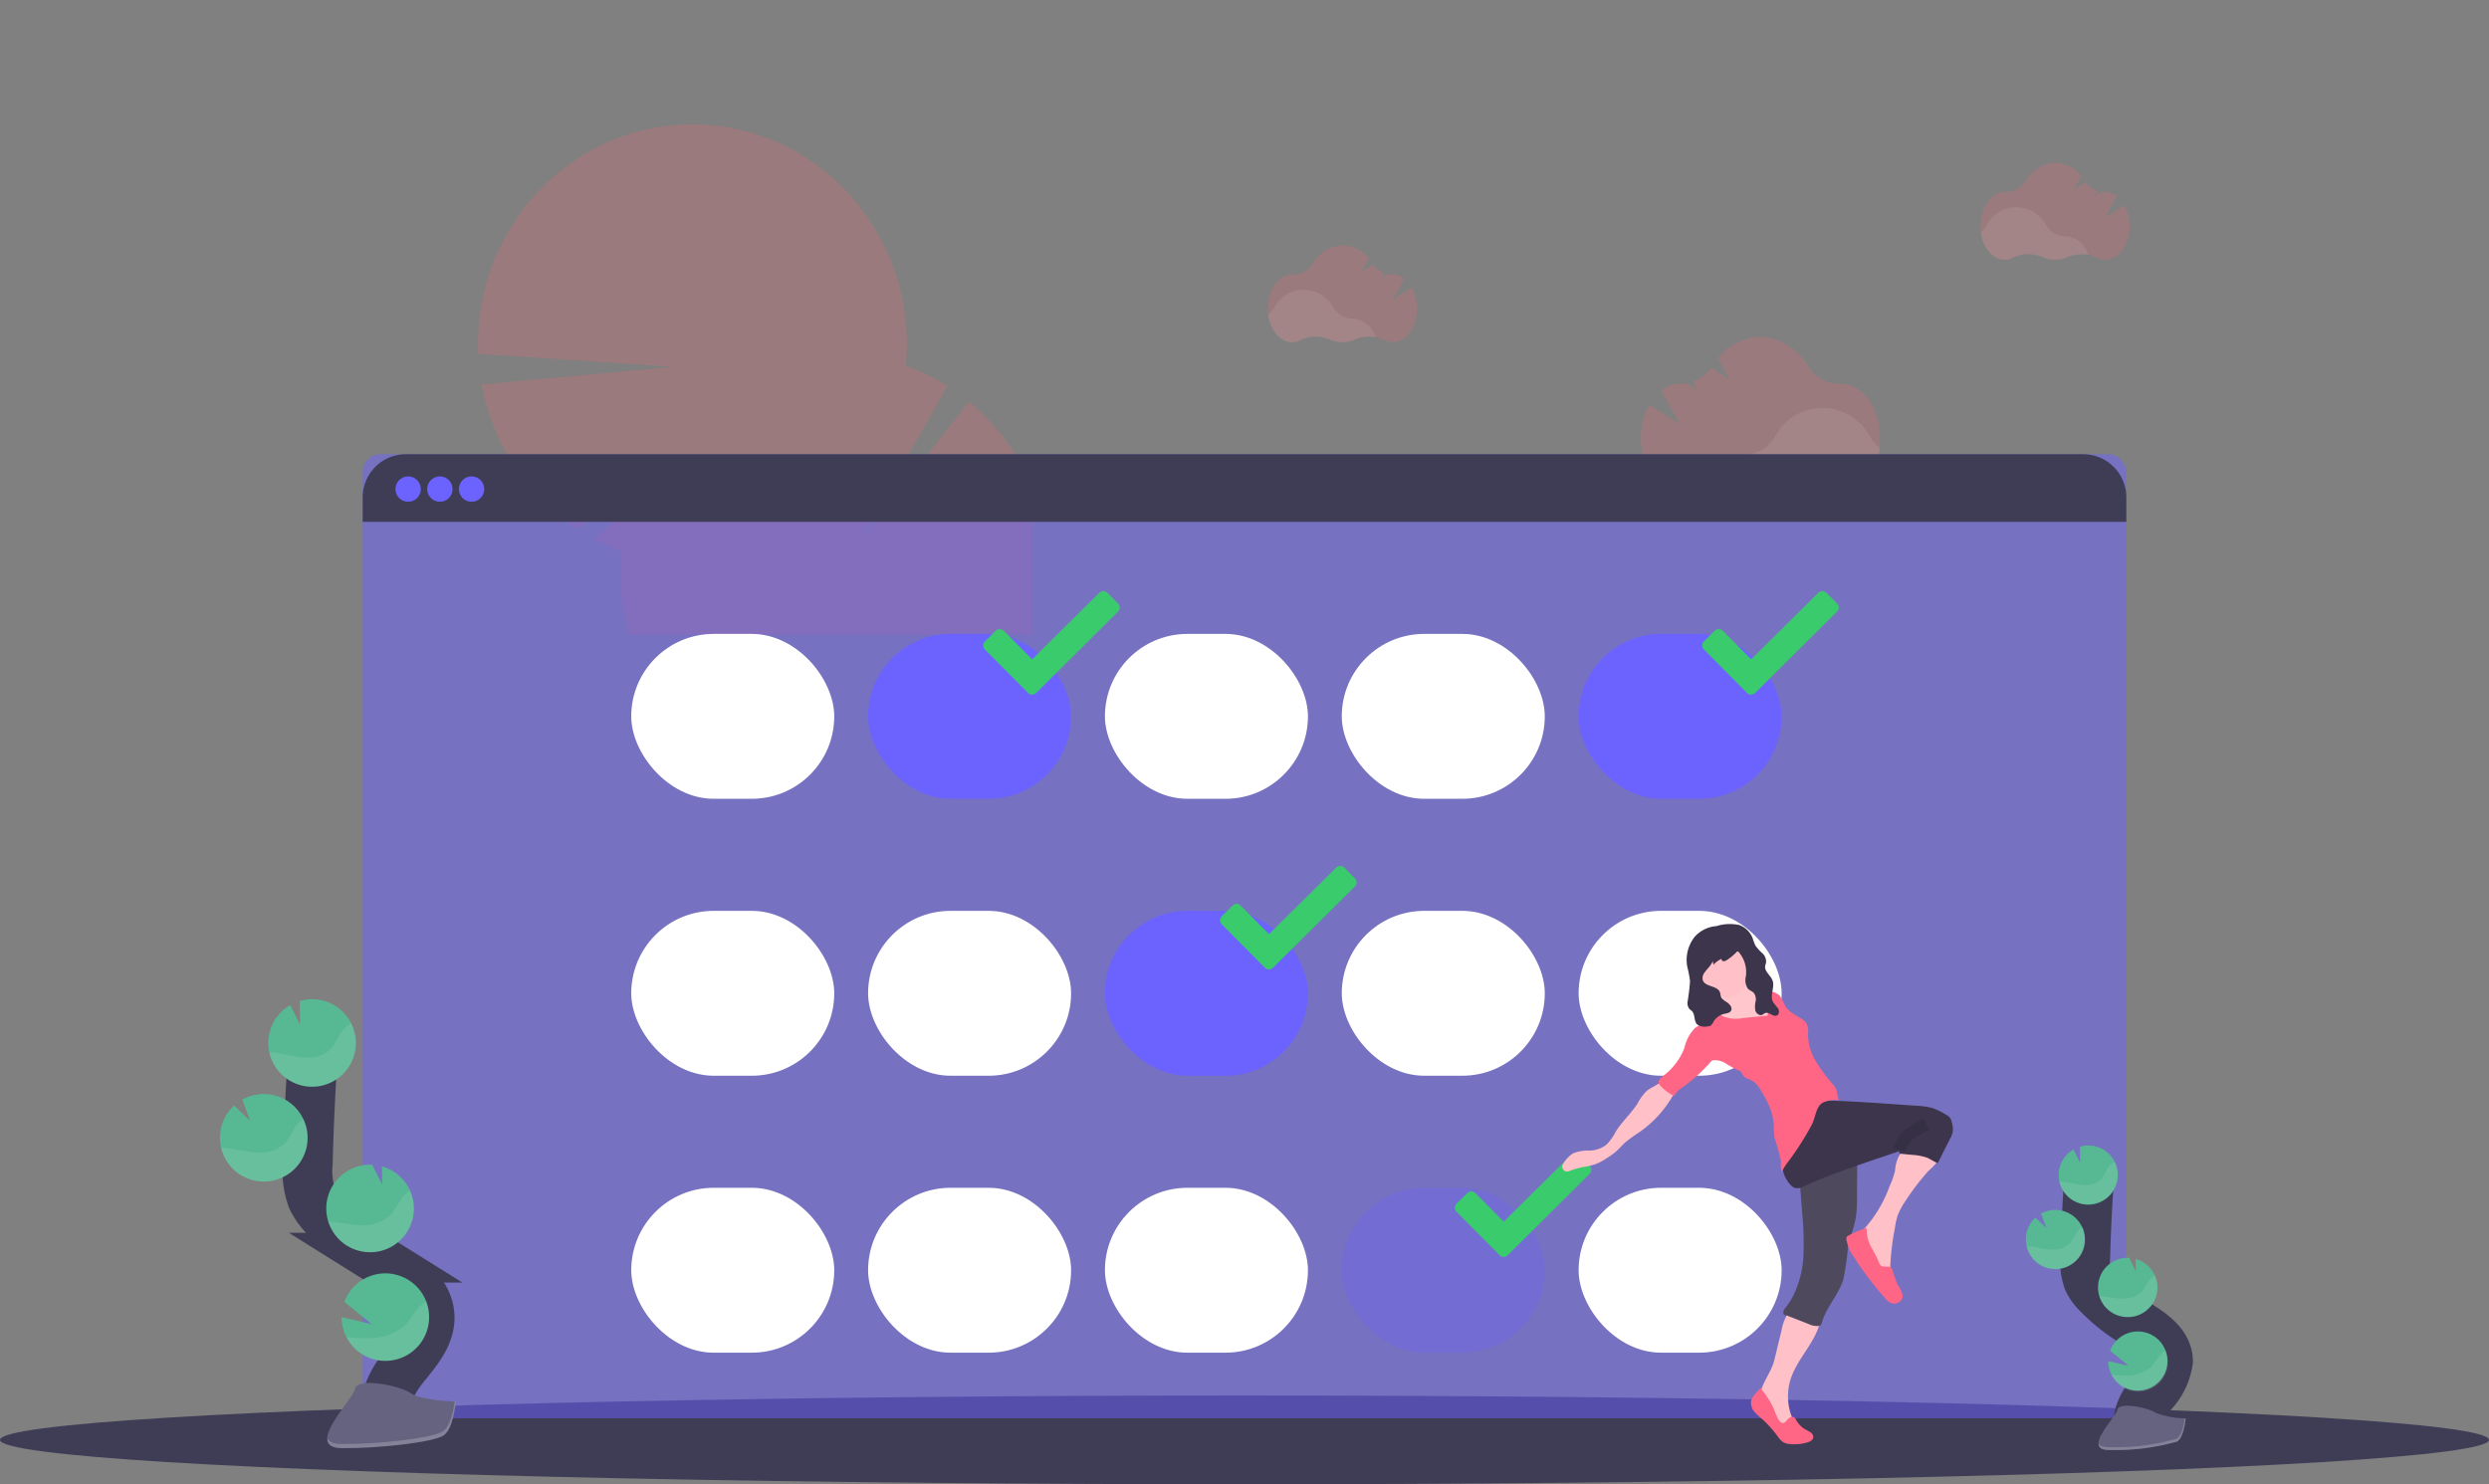 <svg xmlns="http://www.w3.org/2000/svg" xmlns:xlink="http://www.w3.org/1999/xlink" fill="#fff" width="200" height="119.303" viewBox="0 0 200 119.303">
  <rect x="0" y="0" width="200" height="119.303" fill="#808080" stroke="none"/>
  <defs>
    <clipPath id="clip-path">
      <rect id="Rectangle_317" data-name="Rectangle 317" width="56" height="51" transform="translate(27 -10.028)" fill="#fff" stroke="#707070" stroke-width="1"/>
    </clipPath>
  </defs>
  <g id="Group_2" data-name="Group 2" transform="translate(0 10.028)">
    <g id="Mask_Group_2" data-name="Mask Group 2" clip-path="url(#clip-path)">
      <path id="Path_1" data-name="Path 1" d="M277.055,150.65l-8.666,11,6.907-12.269a17.129,17.129,0,0,0-3.344-1.63,17.811,17.811,0,0,0-7.777-16.557,16.863,16.863,0,0,0-17.919-.5,17.758,17.758,0,0,0-8.648,16.1l15.653,1.056-15.378,1.416a17.7,17.7,0,0,0,7.626,11.61l8.569-5.7-7.127,6.55a17.036,17.036,0,0,0,2.189.965,17.675,17.675,0,0,0,11.46,18.392,17.848,17.848,0,0,0,6.745,15.816,16.874,16.874,0,0,0,16.68,2.357,6.138,6.138,0,0,0,.8,1.946A5.712,5.712,0,0,0,287,203.27a6.044,6.044,0,0,0,3.094,4.972,6.055,6.055,0,0,0,3.094,4.97,6.052,6.052,0,0,0,3.093,4.973,5.92,5.92,0,0,0,.914,2.9c1.4,2.245,3.89,3.179,5.563,2.09s1.9-3.8.5-6.05a5.74,5.74,0,0,0-2.177-2.075,6.055,6.055,0,0,0-3.1-4.977,6.051,6.051,0,0,0-3.1-4.97,6.044,6.044,0,0,0-3.094-4.97,5.917,5.917,0,0,0-.916-2.9,5.977,5.977,0,0,0-1.359-1.543,17.931,17.931,0,0,0,5.063-16.529,17.516,17.516,0,0,0-11.165-13.006,17.875,17.875,0,0,0-6.36-15.5Z" transform="translate(-199.174 -128.39)" fill="#f86b76" opacity="0.232"/>
    </g>
    <path id="Path_2" data-name="Path 2" d="M622.641,188.982l-1.546.98.94-1.708a1.529,1.529,0,0,0-.936-.34h-.024a1.833,1.833,0,0,1-.321-.024l-.525.34.226-.41a1.869,1.869,0,0,1-.918-.695l-.938.595.593-1.077a2.748,2.748,0,0,0-2.1-1.064,2.88,2.88,0,0,0-2.406,1.485,1.8,1.8,0,0,1-1.591.85h-.053c-1.077,0-1.951,1.222-1.951,2.719s.873,2.727,1.951,2.727a1.465,1.465,0,0,0,.68-.17,2.814,2.814,0,0,1,2.36-.046,2.467,2.467,0,0,0,2.007,0,2.817,2.817,0,0,1,2.34.046,1.462,1.462,0,0,0,.68.17c1.077,0,1.951-1.22,1.951-2.727A3.446,3.446,0,0,0,622.641,188.982Z" transform="translate(-509.206 -175.885)" fill="#f86b76" opacity="0.232"/>
    <path id="Path_3" data-name="Path 3" d="M619.719,210.38a2.889,2.889,0,0,0-1.67.182,2.467,2.467,0,0,1-2.007,0,2.817,2.817,0,0,0-2.362.046,1.453,1.453,0,0,1-.68.17c-.958,0-1.754-.963-1.92-2.234a1.857,1.857,0,0,0,.479-.51,2.69,2.69,0,0,1,4.8-.017,1.844,1.844,0,0,0,1.59.873h.026A1.98,1.98,0,0,1,619.719,210.38Z" transform="translate(-509.197 -193.292)" opacity="0.08"/>
    <path id="Path_4" data-name="Path 4" d="M959.641,149.982l-1.546.98.94-1.708a1.529,1.529,0,0,0-.936-.34h-.024a1.833,1.833,0,0,1-.321-.024l-.525.34.226-.41a1.869,1.869,0,0,1-.918-.695l-.938.595.593-1.077a2.748,2.748,0,0,0-2.1-1.064,2.88,2.88,0,0,0-2.406,1.485,1.8,1.8,0,0,1-1.59.85h-.053c-1.077,0-1.951,1.222-1.951,2.719s.873,2.727,1.951,2.727a1.465,1.465,0,0,0,.68-.17,2.814,2.814,0,0,1,2.36-.046,2.467,2.467,0,0,0,2.007,0,2.817,2.817,0,0,1,2.34.046,1.463,1.463,0,0,0,.68.17c1.077,0,1.951-1.22,1.951-2.727A3.445,3.445,0,0,0,959.641,149.982Z" transform="translate(-788.941 -143.512)" fill="#f86b76" opacity="0.232"/>
    <path id="Path_5" data-name="Path 5" d="M956.719,171.38a2.889,2.889,0,0,0-1.67.182,2.467,2.467,0,0,1-2.007,0,2.817,2.817,0,0,0-2.362.046,1.453,1.453,0,0,1-.68.17c-.958,0-1.754-.963-1.92-2.234a1.857,1.857,0,0,0,.479-.51,2.69,2.69,0,0,1,4.8-.017,1.844,1.844,0,0,0,1.59.873h.026A1.98,1.98,0,0,1,956.719,171.38Z" transform="translate(-788.933 -160.919)" opacity="0.08"/>
    <path id="Path_6" data-name="Path 6" d="M788.126,234.379l2.491,1.584-1.509-2.744a2.46,2.46,0,0,1,1.5-.535h.039a2.9,2.9,0,0,0,.51-.037l.841.534-.365-.656a3.021,3.021,0,0,0,1.473-1.118l1.507.955-.941-1.732a4.407,4.407,0,0,1,3.376-1.7,4.634,4.634,0,0,1,3.866,2.379,2.889,2.889,0,0,0,2.549,1.378h.085c1.73,0,3.132,1.961,3.132,4.381s-1.4,4.382-3.132,4.382a2.355,2.355,0,0,1-1.093-.274,4.518,4.518,0,0,0-3.791-.073,3.956,3.956,0,0,1-3.229,0,4.527,4.527,0,0,0-3.759.073,2.362,2.362,0,0,1-1.079.267c-1.732,0-3.133-1.961-3.133-4.382A5.57,5.57,0,0,1,788.126,234.379Z" transform="translate(-655.613 -211.869)" fill="#f86b76" opacity="0.232"/>
    <path id="Path_7" data-name="Path 7" d="M818.89,268.68a4.649,4.649,0,0,1,2.685.292,3.956,3.956,0,0,0,3.229,0,4.522,4.522,0,0,1,3.793.073,2.348,2.348,0,0,0,1.091.274c1.538,0,2.816-1.548,3.082-3.59A2.965,2.965,0,0,1,832,264.9a4.324,4.324,0,0,0-7.713-.02,2.963,2.963,0,0,1-2.549,1.4H821.7A3.193,3.193,0,0,0,818.89,268.68Z" transform="translate(-681.695 -239.751)" opacity="0.08"/>
    <ellipse id="Ellipse_2" data-name="Ellipse 2" cx="100" cy="3.568" rx="100" ry="3.568" transform="translate(0 102.138)" fill="#3f3d56"/>
    <rect id="Rectangle_21" data-name="Rectangle 21" width="141.716" height="77.485" rx="1.42" transform="translate(29.142 26.48)" fill="#6c63ff" opacity="0.5"/>
    <path id="Path_8" data-name="Path 8" d="M324.716,287.83V289.8H183V287.83a3.47,3.47,0,0,1,3.47-3.47H321.246A3.47,3.47,0,0,1,324.716,287.83Z" transform="translate(-153.858 -257.88)" fill="#3f3d56"/>
    <circle id="Ellipse_3" data-name="Ellipse 3" cx="1.02" cy="1.02" r="1.02" transform="translate(31.776 28.264)" fill="#6c63ff"/>
    <circle id="Ellipse_4" data-name="Ellipse 4" cx="1.02" cy="1.02" r="1.02" transform="translate(34.325 28.264)" fill="#6c63ff"/>
    <circle id="Ellipse_5" data-name="Ellipse 5" cx="1.02" cy="1.02" r="1.02" transform="translate(36.873 28.264)" fill="#6c63ff"/>
    <path id="Path_9" data-name="Path 9" d="M347.5,503.86" transform="translate(-290.406 -440.082)" fill="none" stroke="#f2f2f2" stroke-miterlimit="10" stroke-width="2"/>
    <path id="Path_10" data-name="Path 10" d="M333.5,502.86" transform="translate(-278.785 -439.252)" fill="none" stroke="#f2f2f2" stroke-miterlimit="10" stroke-width="2"/>
    <rect id="Rectangle_22" data-name="Rectangle 22" width="16.313" height="13.254" rx="6.627" transform="translate(50.722 40.923)" fill="#fff"/>
    <rect id="Rectangle_23" data-name="Rectangle 23" width="16.313" height="13.254" rx="6.627" transform="translate(69.754 40.923)" fill="#6c63ff"/>
    <rect id="Rectangle_24" data-name="Rectangle 24" width="16.313" height="13.254" rx="6.627" transform="translate(88.785 40.923)" fill="#fff"/>
    <rect id="Rectangle_25" data-name="Rectangle 25" width="16.313" height="13.254" rx="6.627" transform="translate(107.816 40.923)" fill="#fff"/>
    <rect id="Rectangle_26" data-name="Rectangle 26" width="16.313" height="13.254" rx="6.627" transform="translate(126.848 40.923)" fill="#6c63ff"/>
    <rect id="Rectangle_27" data-name="Rectangle 27" width="16.313" height="13.254" rx="6.627" transform="translate(50.722 63.183)" fill="#fff"/>
    <rect id="Rectangle_28" data-name="Rectangle 28" width="16.313" height="13.254" rx="6.627" transform="translate(69.754 63.183)" fill="#fff"/>
    <rect id="Rectangle_29" data-name="Rectangle 29" width="16.313" height="13.254" rx="6.627" transform="translate(88.785 63.183)" fill="#6c63ff"/>
    <rect id="Rectangle_30" data-name="Rectangle 30" width="16.313" height="13.254" rx="6.627" transform="translate(107.816 63.183)" fill="#fff"/>
    <rect id="Rectangle_31" data-name="Rectangle 31" width="16.313" height="13.254" rx="6.627" transform="translate(126.848 63.183)" fill="#fff"/>
    <rect id="Rectangle_32" data-name="Rectangle 32" width="16.313" height="13.254" rx="6.627" transform="translate(50.722 85.443)" fill="#fff"/>
    <rect id="Rectangle_33" data-name="Rectangle 33" width="16.313" height="13.254" rx="6.627" transform="translate(69.754 85.443)" fill="#fff"/>
    <rect id="Rectangle_34" data-name="Rectangle 34" width="16.313" height="13.254" rx="6.627" transform="translate(88.785 85.443)" fill="#fff"/>
    <rect id="Rectangle_35" data-name="Rectangle 35" width="16.313" height="13.254" rx="6.627" transform="translate(107.816 85.443)" fill="#6c63ff" opacity="0.3"/>
    <rect id="Rectangle_36" data-name="Rectangle 36" width="16.313" height="13.254" rx="6.627" transform="translate(126.848 85.443)" fill="#fff"/>
    <path id="Path_11" data-name="Path 11" d="M487.316,350.115l-.86-.865a.455.455,0,0,0-.647,0l-5.4,5.351-2.282-2.3a.452.452,0,0,0-.642,0l-.868.858a.462.462,0,0,0,0,.649l3.465,3.492a.462.462,0,0,0,.649,0l6.583-6.535a.455.455,0,0,0,0-.649Z" transform="translate(-397.474 -311.632)" fill="#3acc6c"/>
    <path id="Path_12" data-name="Path 12" d="M827.316,350.115l-.86-.865a.455.455,0,0,0-.647,0l-5.4,5.351-2.282-2.3a.452.452,0,0,0-.642,0l-.868.858a.462.462,0,0,0,0,.649l3.465,3.492a.462.462,0,0,0,.649,0l6.583-6.535a.455.455,0,0,0,0-.649Z" transform="translate(-679.7 -311.632)" fill="#3acc6c"/>
    <path id="Path_13" data-name="Path 13" d="M599.316,480.115l-.86-.865a.455.455,0,0,0-.647,0l-5.4,5.351-2.282-2.3a.452.452,0,0,0-.642,0l-.868.858a.462.462,0,0,0,0,.649l3.465,3.492a.462.462,0,0,0,.649,0l6.583-6.535a.455.455,0,0,0,0-.649Z" transform="translate(-490.443 -419.542)" fill="#3acc6c"/>
    <path id="Path_14" data-name="Path 14" d="M710.316,616.115l-.86-.865a.455.455,0,0,0-.647,0l-5.4,5.351-2.282-2.3a.452.452,0,0,0-.642,0l-.868.85a.462.462,0,0,0,0,.649l3.465,3.492a.462.462,0,0,0,.649,0l6.583-6.535A.455.455,0,0,0,710.316,616.115Z" transform="translate(-582.581 -532.432)" fill="#3acc6c"/>
    <path id="Path_15" data-name="Path 15" d="M1002.027,646.067c-.51-.936.068-2.085.729-2.919a4.712,4.712,0,0,0,1.446-2.768c-.026-1.529-1.648-2.433-2.945-3.244a14.269,14.269,0,0,1-2.644-2.126,3.873,3.873,0,0,1-.812-1.087,4.409,4.409,0,0,1-.245-1.932q.087-3.273.325-6.54" transform="translate(-829.996 -541.011)" fill="none" stroke="#3f3d56" stroke-miterlimit="10" stroke-width="4"/>
    <path id="Path_16" data-name="Path 16" d="M984.989,613.64a2.379,2.379,0,0,1,1.189-1.954l.534,1.057-.017-1.28a2.417,2.417,0,0,1,.787-.1,2.379,2.379,0,1,1-2.493,2.272Z" transform="translate(-819.568 -529.32)" fill="#57b894"/>
    <path id="Path_17" data-name="Path 17" d="M1008.705,702.79a2.379,2.379,0,1,0-.115-1.92l1.49,1.212-1.64-.379A2.377,2.377,0,0,0,1008.705,702.79Z" transform="translate(-839.036 -602.329)" fill="#57b894"/>
    <path id="Path_18" data-name="Path 18" d="M1005.887,669.234a2.379,2.379,0,0,0,.748-4.671l.014.982-.54-1.069h0a2.379,2.379,0,0,0-2.493,2.27,2.353,2.353,0,0,0,.1.814A2.379,2.379,0,0,0,1005.887,669.234Z" transform="translate(-835.029 -573.403)" fill="#57b894"/>
    <path id="Path_19" data-name="Path 19" d="M971.775,646.586a2.379,2.379,0,1,0-1.055-4.464l.421,1.155-.867-.833a2.379,2.379,0,0,0-.77,1.647,2.341,2.341,0,0,0,.059.658A2.379,2.379,0,0,0,971.775,646.586Z" transform="translate(-806.715 -554.607)" fill="#57b894"/>
    <path id="Path_20" data-name="Path 20" d="M985.56,620.654c.551.059,1.086.231,1.638.265a1.781,1.781,0,0,0,1.509-.527,7.383,7.383,0,0,0,.44-.777,1.7,1.7,0,0,1,.6-.566,2.379,2.379,0,1,1-4.459,1.584Q985.426,620.639,985.56,620.654Z" transform="translate(-819.82 -535.698)" opacity="0.1"/>
    <path id="Path_21" data-name="Path 21" d="M972.106,653.219a2.379,2.379,0,0,0,2.268-3.4,1.762,1.762,0,0,0-.479.479,7.792,7.792,0,0,1-.472.788,1.953,1.953,0,0,1-1.582.554c-.576-.025-1.132-.19-1.7-.243-.08,0-.16-.012-.241-.014A2.379,2.379,0,0,0,972.106,653.219Z" transform="translate(-807.045 -561.24)" opacity="0.1"/>
    <path id="Path_22" data-name="Path 22" d="M1006.416,676.088a2.379,2.379,0,0,0,2.287-3.358,1.95,1.95,0,0,0-.51.484c-.185.262-.3.562-.51.8a2.208,2.208,0,0,1-1.687.593c-.608-.014-1.161-.158-1.747-.2a2.379,2.379,0,0,0,2.167,1.681Z" transform="translate(-835.558 -580.257)" opacity="0.1"/>
    <path id="Path_23" data-name="Path 23" d="M1010,710.236a2.382,2.382,0,0,0,4.348-1.946,2.307,2.307,0,0,0-.523.467,10.358,10.358,0,0,1-.639.85,2.971,2.971,0,0,1-1.976.7A10.182,10.182,0,0,1,1010,710.236Z" transform="translate(-840.331 -609.774)" opacity="0.1"/>
    <path id="Path_24" data-name="Path 24" d="M1010.85,735.463a6.9,6.9,0,0,1-2.45-.462c-.568-.4-2.889-.885-3.035-.238s-2.829,3.229-.705,3.239a18.384,18.384,0,0,0,5.506-.68C1010.733,736.982,1010.85,735.463,1010.85,735.463Z" transform="translate(-835.222 -631.486)" fill="#656380"/>
    <path id="Path_25" data-name="Path 25" d="M1004.657,742.719a17.858,17.858,0,0,0,5.5-.68c.432-.263.6-1.2.661-1.64h.063s-.119,1.519-.68,1.869a17.9,17.9,0,0,1-5.506.68c-.613,0-.824-.223-.812-.545C1003.967,742.594,1004.2,742.711,1004.657,742.719Z" transform="translate(-835.257 -636.428)" opacity="0.2"/>
    <path id="Path_26" data-name="Path 26" d="M163.581,593.376c-.746-1.38.1-3.072,1.072-4.3s2.158-2.511,2.134-4.078c-.037-2.255-2.43-3.585-4.343-4.782a21.174,21.174,0,0,1-3.9-3.133,5.742,5.742,0,0,1-1.189-1.6,6.5,6.5,0,0,1-.359-2.851q.122-4.826.476-9.643" transform="translate(-132.266 -489.156)" fill="none" stroke="#3f3d56" stroke-miterlimit="10" stroke-width="4"/>
    <path id="Path_27" data-name="Path 27" d="M138.391,545.516a3.514,3.514,0,0,1,1.755-2.889l.788,1.558-.024-1.886a3.517,3.517,0,1,1-2.52,3.21Z" transform="translate(-116.826 -471.87)" fill="#57b894"/>
    <path id="Path_28" data-name="Path 28" d="M173.394,676.968a3.516,3.516,0,1,0-.17-2.831l2.2,1.786-2.42-.559A3.5,3.5,0,0,0,173.394,676.968Z" transform="translate(-145.557 -579.522)" fill="#57b894"/>
    <path id="Path_29" data-name="Path 29" d="M169.158,627.477a3.517,3.517,0,0,0,1.115-6.9l.019,1.448-.8-1.575h-.008a3.517,3.517,0,1,0-.328,7.027Z" transform="translate(-139.585 -536.858)" fill="#57b894"/>
    <path id="Path_30" data-name="Path 30" d="M118.891,594.039a3.519,3.519,0,0,0,3.677-3.349,3.474,3.474,0,0,0-.34-1.667,3.512,3.512,0,0,0-4.9-1.565l.62,1.7-1.278-1.227a3.517,3.517,0,0,0,2.209,6.105Z" transform="translate(-97.855 -509.101)" fill="#57b894"/>
    <path id="Path_31" data-name="Path 31" d="M139.249,555.894c.811.09,1.6.34,2.415.393a2.618,2.618,0,0,0,2.224-.778,10.927,10.927,0,0,0,.651-1.144,2.509,2.509,0,0,1,.885-.834,3.517,3.517,0,1,1-6.574,2.335C138.983,555.87,139.117,555.88,139.249,555.894Z" transform="translate(-117.21 -481.312)" opacity="0.1"/>
    <path id="Path_32" data-name="Path 32" d="M119.346,603.886a3.519,3.519,0,0,0,3.677-3.349,3.473,3.473,0,0,0-.34-1.667,2.616,2.616,0,0,0-.707.707,11.236,11.236,0,0,1-.7,1.162,2.888,2.888,0,0,1-2.331.816c-.848-.034-1.669-.279-2.513-.357-.117-.01-.236-.019-.355-.022a3.516,3.516,0,0,0,3.266,2.71Z" transform="translate(-98.309 -518.947)" opacity="0.1"/>
    <path id="Path_33" data-name="Path 33" d="M169.918,637.632a3.516,3.516,0,0,0,3.373-4.952,2.836,2.836,0,0,0-.743.715,12.392,12.392,0,0,1-.765,1.189,3.256,3.256,0,0,1-2.489.873c-.87-.02-1.709-.233-2.574-.3A3.519,3.519,0,0,0,169.918,637.632Z" transform="translate(-140.344 -547.012)" opacity="0.1"/>
    <path id="Path_34" data-name="Path 34" d="M175.32,687.98a3.517,3.517,0,0,0,6.411-2.87,3.554,3.554,0,0,0-.773.68,15.018,15.018,0,0,1-.941,1.251,4.388,4.388,0,0,1-2.913,1.02A15.133,15.133,0,0,1,175.32,687.98Z" transform="translate(-147.483 -590.533)" opacity="0.1"/>
    <path id="Path_35" data-name="Path 35" d="M176.55,725.192s-2.775-.085-3.613-.68-4.268-1.307-4.476-.352-4.172,4.758-1.038,4.777,7.281-.488,8.116-1S176.55,725.192,176.55,725.192Z" transform="translate(-139.931 -622.561)" fill="#656380"/>
    <path id="Path_36" data-name="Path 36" d="M167.41,735.9c3.133.025,7.281-.488,8.116-1,.636-.387.89-1.777.974-2.418h.093s-.17,2.238-1.011,2.746-4.982,1.02-8.116,1c-.9,0-1.217-.33-1.2-.805C166.391,735.719,166.731,735.9,167.41,735.9Z" transform="translate(-139.968 -629.862)" opacity="0.2"/>
    <path id="Path_37" data-name="Path 37" d="M848.68,689.511a.821.821,0,0,0-.054.223c-.27,1.779-1.825,3.093-2.393,4.8a4.6,4.6,0,0,0,.2,3.376,1.116,1.116,0,0,1,.155.488c0,.17-.136.355-.308.34a2.463,2.463,0,0,1-1.079-.561,3.842,3.842,0,0,1-1.1-1.02,1.9,1.9,0,0,1-.325-1.432c.2-.928.912-1.755,1.133-2.68l.579-2.4a3.751,3.751,0,0,1,.476-1.28.79.79,0,0,1,.4-.34.948.948,0,0,1,.3-.024A7.223,7.223,0,0,1,848.68,689.511Z" transform="translate(-702.332 -593.763)" fill="#ffc1c7"/>
    <path id="Path_38" data-name="Path 38" d="M842.783,728.4a.322.322,0,0,1,.184.014.456.456,0,0,1,.17.218,1.991,1.991,0,0,0,.8.8,2.321,2.321,0,0,1,.391.221.454.454,0,0,1,.189.387c-.027.223-.27.34-.484.406a3.633,3.633,0,0,1-1.417.124,1.242,1.242,0,0,1-.51-.143,1.508,1.508,0,0,1-.393-.4,9.852,9.852,0,0,0-1.257-1.426,5.5,5.5,0,0,1-.659-.613,1.1,1.1,0,0,1-.277-.829c.066-.442.484-.731.748-1.093a7.464,7.464,0,0,1,1.108,1.735,4.993,4.993,0,0,0,.316.746c.121.2.294.428.51.3S842.469,728.452,842.783,728.4Z" transform="translate(-698.816 -624.533)" fill="#ff6584"/>
    <path id="Path_39" data-name="Path 39" d="M860.569,615.27a2.236,2.236,0,0,1,.151,1.006l-.015,2.537a10.188,10.188,0,0,1-.078,1.477c-.134.882-.5,1.716-.654,2.595a21.955,21.955,0,0,1-.364,2.483c-.377,1.242-1.376,2.226-1.728,3.477a.394.394,0,0,1-.1.2.29.29,0,0,1-.143.061,1.518,1.518,0,0,1-.817-.153l-1.827-.717c-.126.054-.212-.09-.206-.229a.665.665,0,0,1,.182-.362,6.069,6.069,0,0,0,.588-.906,8.137,8.137,0,0,0,.85-3.278,24.225,24.225,0,0,0-.1-3.4q-.093-1.227-.187-2.45a1.758,1.758,0,0,1,.17-1.135,1.677,1.677,0,0,1,.958-.571A15.578,15.578,0,0,1,860.569,615.27Z" transform="translate(-711.493 -532.561)" fill="#3c354c"/>
    <path id="Path_40" data-name="Path 40" d="M860.569,615.27a2.236,2.236,0,0,1,.151,1.006l-.015,2.537a10.188,10.188,0,0,1-.078,1.477c-.134.882-.5,1.716-.654,2.595a21.955,21.955,0,0,1-.364,2.483c-.377,1.242-1.376,2.226-1.728,3.477a.394.394,0,0,1-.1.2.29.29,0,0,1-.143.061,1.518,1.518,0,0,1-.817-.153l-1.827-.717c-.126.054-.212-.09-.206-.229a.665.665,0,0,1,.182-.362,6.069,6.069,0,0,0,.588-.906,8.137,8.137,0,0,0,.85-3.278,24.225,24.225,0,0,0-.1-3.4q-.093-1.227-.187-2.45a1.758,1.758,0,0,1,.17-1.135,1.677,1.677,0,0,1,.958-.571A15.578,15.578,0,0,1,860.569,615.27Z" transform="translate(-711.493 -532.561)" opacity="0.1"/>
    <path id="Path_41" data-name="Path 41" d="M895.262,616.729a5.281,5.281,0,0,0-.61,1.174,6.274,6.274,0,0,0-.206.955,20.953,20.953,0,0,0-.386,4.53.955.955,0,0,1-.85-.211,2.428,2.428,0,0,1-.556-.719,7.648,7.648,0,0,1-.457-.914,5.726,5.726,0,0,1-.433-2.228.385.385,0,0,1,.031-.182.418.418,0,0,1,.09-.107,10.318,10.318,0,0,0,2.121-3.5,6.475,6.475,0,0,0,.455-1.286,2.949,2.949,0,0,1,.381-1.3,1.639,1.639,0,0,1,1.077-.51,2.027,2.027,0,0,1,.87.036c.309.1,1.042.457,1.084.822s-.61.833-.822,1.076A20.706,20.706,0,0,0,895.262,616.729Z" transform="translate(-742.186 -530.176)" fill="#ffc1c7"/>
    <path id="Path_42" data-name="Path 42" d="M888.675,654.9c.218.365.522.773.367,1.167a.719.719,0,0,1-1.06.24,1.634,1.634,0,0,1-.265-.255,26.131,26.131,0,0,1-2.549-3.354,3.3,3.3,0,0,1-.6-1.429.3.3,0,0,1,.024-.17.328.328,0,0,1,.133-.112,6.6,6.6,0,0,1,1.471-.612,3.123,3.123,0,0,0,.435,1.657,7.922,7.922,0,0,1,.561,1.135c.115.285.234.308.532.311.24,0,.411-.029.527.214A12.746,12.746,0,0,0,888.675,654.9Z" transform="translate(-736.206 -561.696)" fill="#ff6584"/>
    <path id="Path_43" data-name="Path 43" d="M857.055,590c2.185.034,4.367.187,6.547.34l1.417.1a5.291,5.291,0,0,1,1.235.184,5.425,5.425,0,0,1,1.094.542.96.96,0,0,1,.306.245.916.916,0,0,1,.129.34,1.936,1.936,0,0,1,.08.785,1.911,1.911,0,0,1-.209.539l-.992,1.961c-.318-.1-.564-.311-.875-.433a4.317,4.317,0,0,0-1.159-.221l-1.033-.1a.294.294,0,0,1-.029-.2c-.907.316-1.811.61-2.719.926-1.665.579-3.334,1.161-4.938,1.895a1.017,1.017,0,0,1-.753.131.783.783,0,0,1-.236-.156,2.429,2.429,0,0,1-.731-1.422,5.307,5.307,0,0,1,.024-1.623,4.694,4.694,0,0,1,1.334-2.992A2.378,2.378,0,0,1,857.055,590Z" transform="translate(-710.955 -511.583)" fill="#3c354c"/>
    <path id="Path_44" data-name="Path 44" d="M911.8,601.24a10.459,10.459,0,0,0-1.4.822,1.144,1.144,0,0,0-.185.151,1.388,1.388,0,0,0-.114.15,2.808,2.808,0,0,0-.479.955" transform="translate(-757.008 -520.915)" fill="none" stroke="#000" stroke-miterlimit="10" stroke-width="1" opacity="0.1"/>
    <path id="Path_45" data-name="Path 45" d="M757.063,581.528a3.978,3.978,0,0,0-.7.964c-.518.816-1.263,1.472-1.774,2.292a4.273,4.273,0,0,1-.714,1.02,2.291,2.291,0,0,1-1.39.5,3.2,3.2,0,0,0-1.324.226,2.5,2.5,0,0,0-.8.85v.01a.384.384,0,0,0,.459.571,6.832,6.832,0,0,1,1.127-.328,7.133,7.133,0,0,0,1-.228,4.691,4.691,0,0,0,.9-.477,5.83,5.83,0,0,0,.705-.495c.274-.233.51-.51.768-.756a12.027,12.027,0,0,1,1.189-.863,9.072,9.072,0,0,0,2.658-2.9.66.66,0,0,0,.121-.386.7.7,0,0,0-.17-.34c-.3-.382-.574-.7-.992-.34C757.8,581.114,757.386,581.248,757.063,581.528Z" transform="translate(-624.761 -503.852)" fill="#ffc1c7"/>
    <path id="Path_46" data-name="Path 46" d="M824.121,530.763a.51.51,0,0,0,.109.3c.112.114.3.09.457.08a1.511,1.511,0,0,1,1.2.416,2.755,2.755,0,0,1,.442,2.2,1.607,1.607,0,0,1-.865.873,4.034,4.034,0,0,1-1.22.3,3.042,3.042,0,0,1-1.054,0,4.587,4.587,0,0,1-1.144-.545,6.273,6.273,0,0,1-.753-.425,1.189,1.189,0,0,1-.491-.69.374.374,0,0,1,.124-.4.707.707,0,0,1,.19-.058.805.805,0,0,0,.579-.569c.114-.44-.16-.884-.187-1.337a.634.634,0,0,1,.08-.379.833.833,0,0,1,.382-.272l.85-.381a5.081,5.081,0,0,1,.8-.355c.27-.07.289.117.34.34C824.024,530.162,824.08,530.463,824.121,530.763Z" transform="translate(-683.27 -461.368)" fill="#ffc1c7"/>
    <path id="Path_47" data-name="Path 47" d="M824.121,530.763a.51.51,0,0,0,.109.3c.112.114.3.09.457.08a1.511,1.511,0,0,1,1.2.416,2.755,2.755,0,0,1,.442,2.2,1.607,1.607,0,0,1-.865.873,4.034,4.034,0,0,1-1.22.3,3.042,3.042,0,0,1-1.054,0,4.587,4.587,0,0,1-1.144-.545,6.273,6.273,0,0,1-.753-.425,1.189,1.189,0,0,1-.491-.69.374.374,0,0,1,.124-.4.707.707,0,0,1,.19-.058.805.805,0,0,0,.579-.569c.114-.44-.16-.884-.187-1.337a.634.634,0,0,1,.08-.379.833.833,0,0,1,.382-.272l.85-.381a5.081,5.081,0,0,1,.8-.355c.27-.07.289.117.34.34C824.024,530.162,824.08,530.463,824.121,530.763Z" transform="translate(-683.27 -461.368)" opacity="0.1"/>
    <circle id="Ellipse_6" data-name="Ellipse 6" cx="2.119" cy="2.119" r="2.119" transform="translate(136.522 65.868)" fill="#ffc1c7"/>
    <path id="Path_48" data-name="Path 48" d="M803.63,538.761a2.913,2.913,0,0,1,1-.252,1.178,1.178,0,0,1,.928.367,5.7,5.7,0,0,1,.423.807c.313.51.923.743,1.41,1.091a1.064,1.064,0,0,1,.292.286,1.561,1.561,0,0,1,.121.9,4.327,4.327,0,0,0,.624,2.144,12.656,12.656,0,0,0,1.342,1.82,1.817,1.817,0,0,1,.292.433c.119.285.085.63.262.884a2.47,2.47,0,0,0-1.252.17c-.613.253-.642,1.15-.931,1.749a22.77,22.77,0,0,1-1.98,3.1,3.964,3.964,0,0,0-.469.777,2.327,2.327,0,0,1-.054-.879,17.77,17.77,0,0,0-.522-1.9,8.948,8.948,0,0,1-.056-.979,4.685,4.685,0,0,0-.318-1.444,9.271,9.271,0,0,0-.754-1.415,2,2,0,0,0-.569-.68c-.282-.184-.671-.236-.85-.522a1.137,1.137,0,0,0-.17-.275.635.635,0,0,0-.2-.1,8.7,8.7,0,0,1-1.006-.557,1.618,1.618,0,0,0-1.1-.24,13.588,13.588,0,0,1-2.35,2.155,1.905,1.905,0,0,0-.69.705,3.589,3.589,0,0,1-1.116-.834.566.566,0,0,1-.119-.17c-.087-.248.17-.471.374-.627a5.08,5.08,0,0,0,1.689-2.248,3.227,3.227,0,0,1,.863-1.6,2.975,2.975,0,0,0,.447-.314,5.654,5.654,0,0,0,.34-.53.9.9,0,0,1,.943-.319,4.172,4.172,0,0,1,.562.27,2.922,2.922,0,0,0,1.529.112l1.99-.2a.68.68,0,0,0-.146-.646,1.98,1.98,0,0,0-.263-.209A1.463,1.463,0,0,1,803.63,538.761Z" transform="translate(-662.527 -468.842)" fill="#ff6584"/>
    <path id="Path_49" data-name="Path 49" d="M813.344,506.588a1.832,1.832,0,0,1,1.065,1.043,4.259,4.259,0,0,0,.224.6,3.44,3.44,0,0,0,.552.615.923.923,0,0,1,.309.739c-.017.1-.061.2-.075.3-.06.44.44.743.593,1.159.2.547-.234,1.2.031,1.716a5.5,5.5,0,0,0,.4.51c.114.17.126.476-.066.579-.3.161-.646-.311-.964-.187-.082.032-.144.1-.224.138-.223.1-.483-.1-.556-.33a1.735,1.735,0,0,1,.014-.724.875.875,0,0,0-.136-.695c-.129-.148-.34-.206-.474-.34a1.236,1.236,0,0,1-.17-.994,2.466,2.466,0,0,0-.574-1.959.128.128,0,0,0-.09-.049.145.145,0,0,0-.09.056,4.231,4.231,0,0,1-.761.63.479.479,0,0,1-.272.1.172.172,0,0,1-.17-.192,2,2,0,0,0-.635.466.664.664,0,0,1-.051-.292,2.74,2.74,0,0,1-.34.52,4.24,4.24,0,0,0-.374.462.68.68,0,0,0-.1.566c.19.545,1.161.42,1.371.958.046.121.044.253.092.372.094.231.34.34.544.493s.381.413.258.629c-.107.185-.357.206-.564.253a1.359,1.359,0,0,0-.85.639.8.8,0,0,1-.219.3.617.617,0,0,1-.277.068,1.023,1.023,0,0,1-.819-.17c-.267-.28-.141-.79-.413-1.065-.063-.061-.141-.105-.2-.17a.758.758,0,0,1-.151-.569,16.278,16.278,0,0,0,.2-1.686,9.642,9.642,0,0,0-.216-1.111,2.99,2.99,0,0,1,.6-2.445,2.62,2.62,0,0,1,1.749-.85A3.555,3.555,0,0,1,813.344,506.588Z" transform="translate(-673.582 -442.263)" fill="#3c354c"/>
  </g>
</svg>

